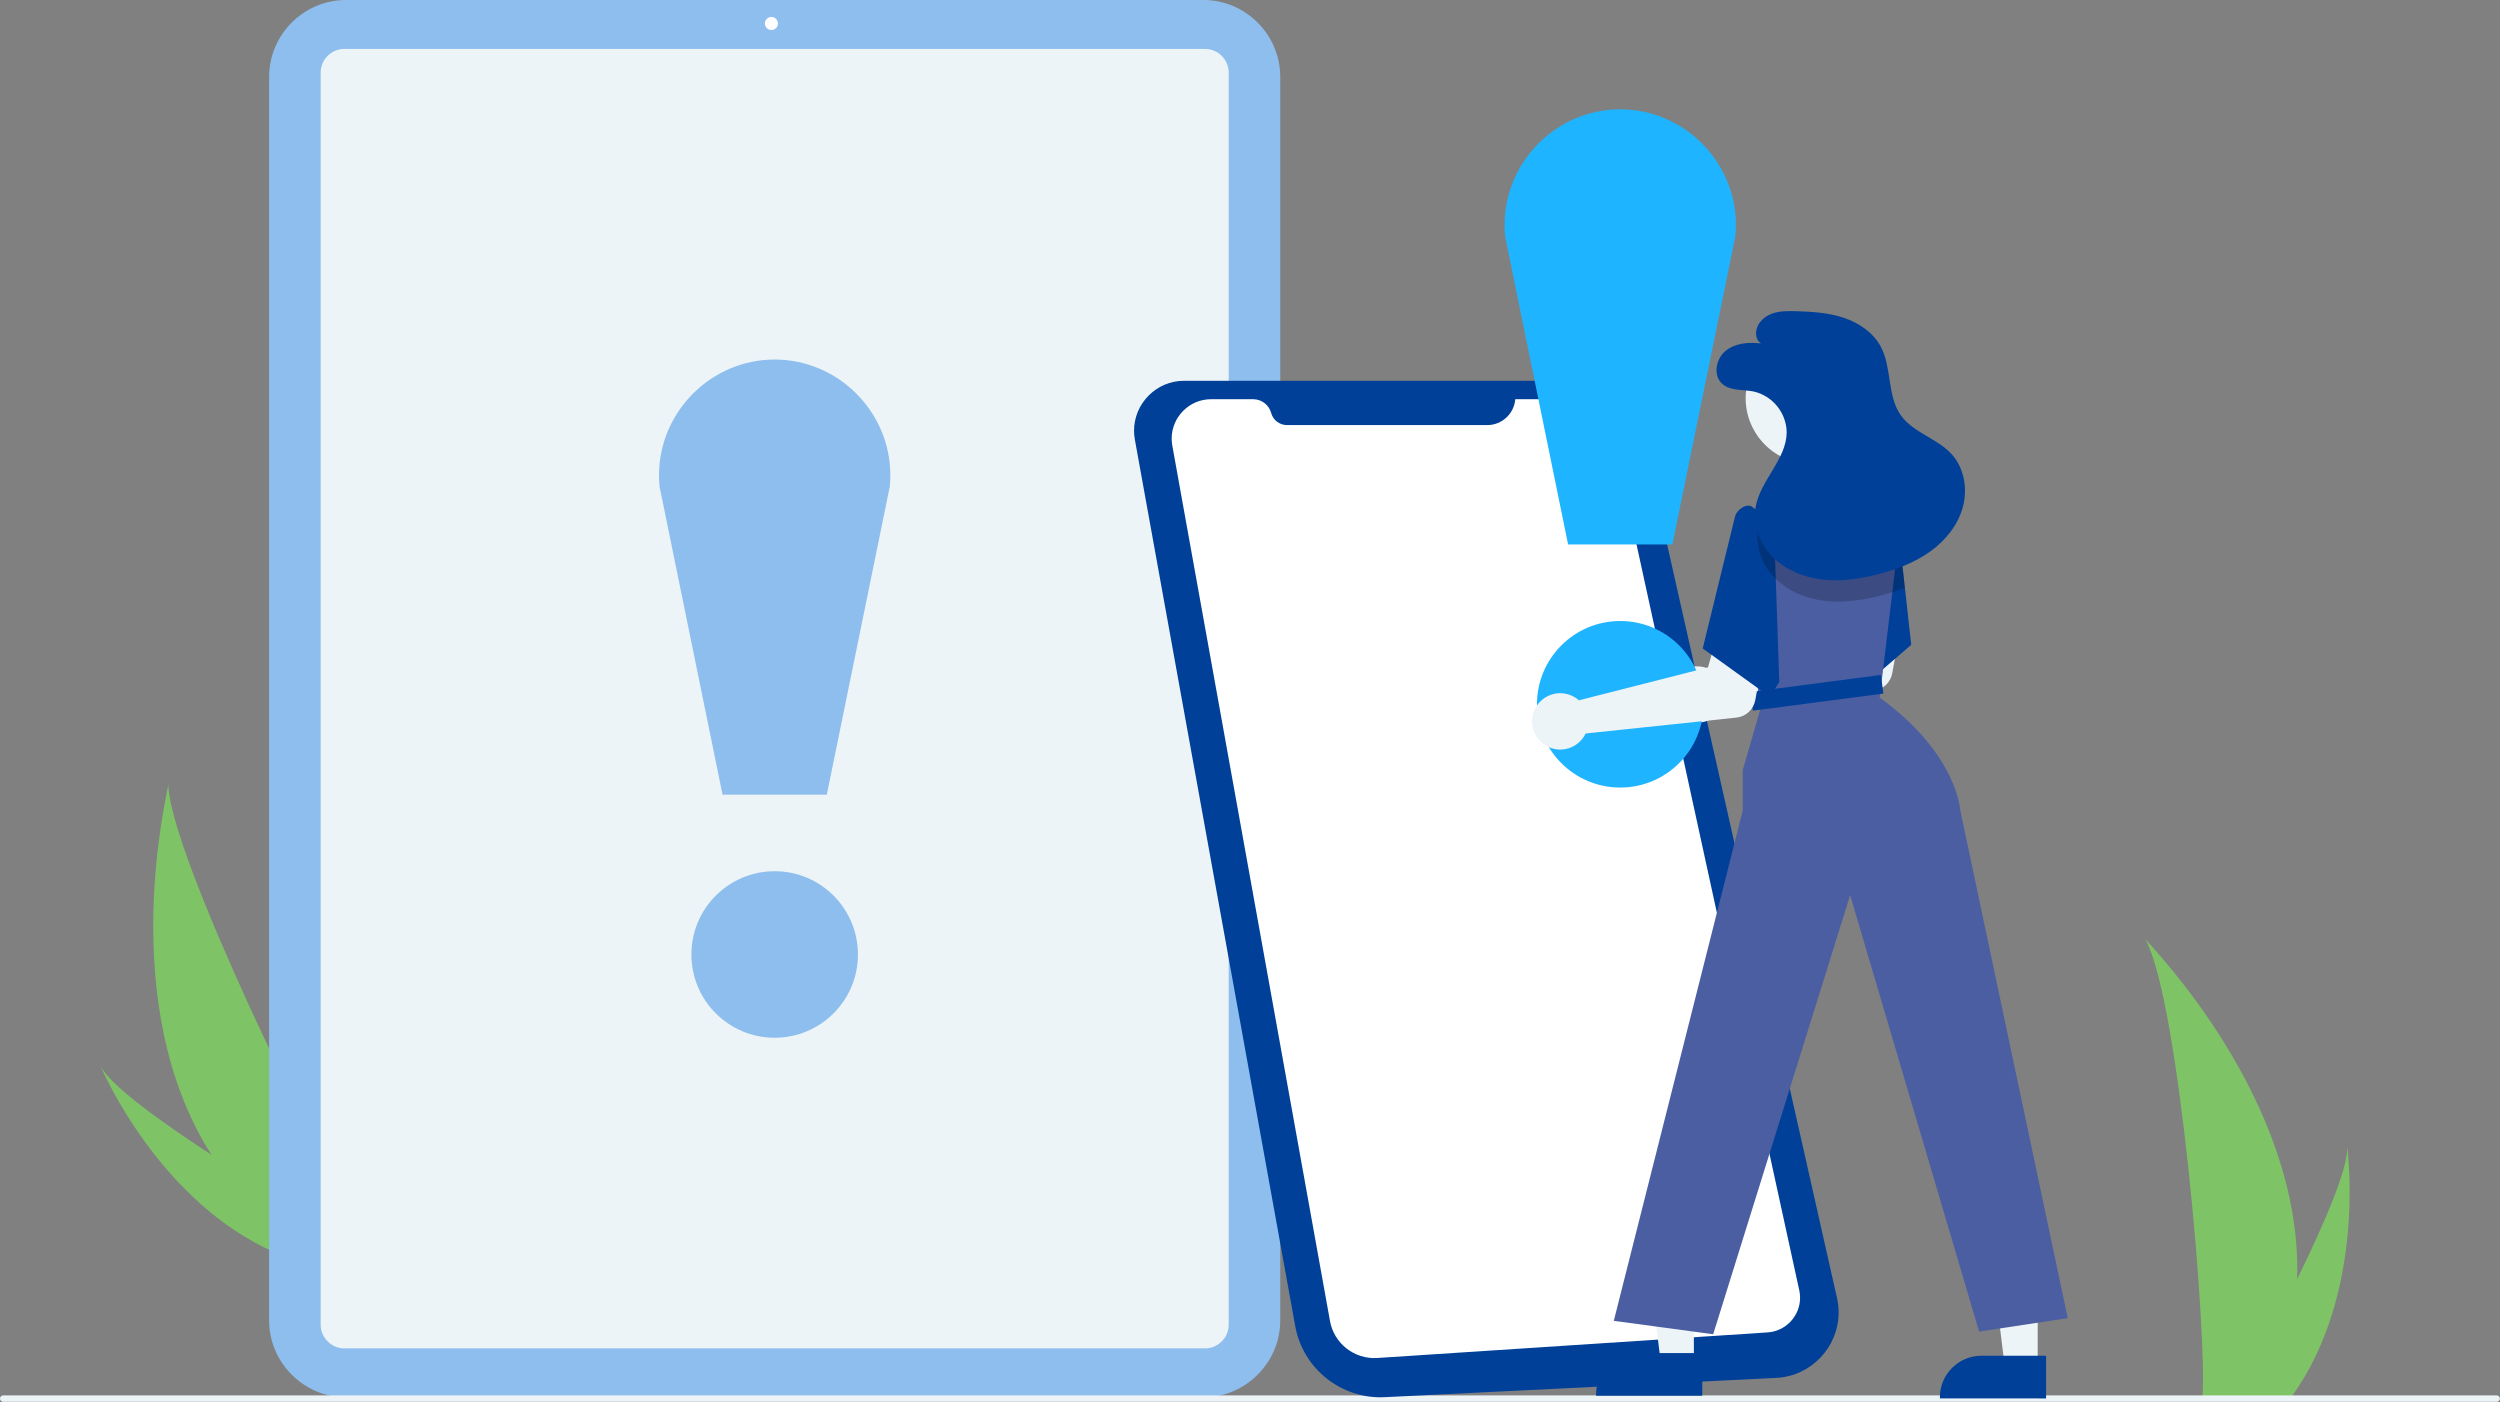 <?xml version="1.0" encoding="UTF-8" standalone="no"?><!DOCTYPE svg PUBLIC "-//W3C//DTD SVG 1.1//EN" "http://www.w3.org/Graphics/SVG/1.1/DTD/svg11.dtd"><svg width="100%" height="100%" viewBox="0 0 3878 2175" version="1.1" xmlns="http://www.w3.org/2000/svg" xmlns:xlink="http://www.w3.org/1999/xlink" xml:space="preserve" xmlns:serif="http://www.serif.com/" style="fill-rule:evenodd;clip-rule:evenodd;stroke-linejoin:round;stroke-miterlimit:2;"><rect x="0" y="0" width="3878" height="2175" fill="#808080" stroke="none"/><path id="a08a2523-9d19-4e0c-87cb-6ce1a7fd2fc4-2858" d="M327.959,1791.31c33.077,52.417 73.373,99.914 119.699,141.09c1.058,0.965 2.146,1.89 3.233,2.839l98.911,-58.772c-0.732,-0.995 -1.539,-2.109 -2.405,-3.33c-51.644,-71.899 -284.885,-550.234 -286.31,-656.16c-0.18,8.768 -83.94,337.983 66.872,574.333Z" style="fill:#7ec466;fill-rule:nonzero;"/><path id="a62b1d0a-4504-46a8-81c8-bbc6043ad63f-2859" d="M428.573,1943.74c1.528,0.687 3.088,1.354 4.659,1.992l74.205,-44.092c-1.158,-0.669 -2.51,-1.46 -4.06,-2.347c-25.403,-14.84 -100.988,-59.427 -175.41,-107.987c-79.964,-52.193 -158.629,-108.938 -172.28,-138.283c2.841,6.755 90.885,211.965 272.886,290.717Z" style="fill:#7ec466;fill-rule:nonzero;"/><path id="fd401fbc-93ba-42a5-a9a4-5a6900171ed6-2860" d="M3563.33,1984.14c-1.66,61.958 -12.04,123.375 -30.833,182.438c-0.417,1.37 -0.879,2.72 -1.329,4.091l-115.054,0c0.12,-1.229 0.245,-2.6 0.366,-4.091c7.671,-88.192 -36.154,-618.555 -89.037,-710.346c4.633,7.446 244.808,247.683 235.887,527.908Z" style="fill:#7ec466;fill-rule:nonzero;"/><path id="eaa08601-a63b-4214-86e2-4a8f8e2c7e12-2861" d="M3554.7,2166.58c-0.963,1.37 -1.963,2.741 -2.988,4.091l-86.316,0c0.654,-1.166 1.412,-2.537 2.291,-4.091c14.259,-25.734 56.463,-102.675 95.638,-182.438c42.083,-85.717 80.725,-174.683 77.471,-206.883c1.008,7.258 30.141,228.65 -86.096,389.321Z" style="fill:#7ec466;fill-rule:nonzero;"/><path d="M1866.95,2167.47l-1330.53,-0c-65.225,-0.074 -118.875,-53.724 -118.948,-118.949l-0,-1929.57c0.073,-65.226 53.723,-118.876 118.948,-118.949l1330.53,-0c65.226,0.073 118.875,53.723 118.949,118.948l0,1929.57c-0.074,65.226 -53.723,118.875 -118.949,118.949Z" style="fill:#8ebeee;fill-rule:nonzero;"/><path d="M1869.29,2091.58l-1335.22,0c-20.106,-0.023 -36.644,-16.561 -36.667,-36.667l0,-1942.35c0.023,-20.106 16.561,-36.644 36.667,-36.667l1335.22,-0c20.107,0.023 36.645,16.561 36.668,36.667l-0,1942.35c-0.023,20.106 -16.561,36.644 -36.668,36.667Z" style="fill:#edf4f7;fill-rule:nonzero;"/><circle cx="1196.62" cy="36.428" r="10.119" style="fill:#fff;"/><path d="M3872.85,2174.48l-3867.89,0c-2.721,0 -4.961,-2.239 -4.961,-4.961c0,-2.722 2.24,-4.961 4.961,-4.961l3867.89,-0c2.721,-0 4.961,2.239 4.961,4.961c0,2.722 -2.24,4.961 -4.961,4.961Z" style="fill:#edf4f7;fill-rule:nonzero;"/><circle cx="1201.67" cy="1480.61" r="129.167" style="fill:#8ebeee;"/><path d="M1282.54,1232.69l-161.735,-0l-97.641,-477.627c-0.6,-5.966 -0.9,-11.959 -0.9,-17.956c-0,-98.424 80.99,-179.414 179.414,-179.414c98.424,-0 179.414,80.99 179.414,179.414c0,5.926 -0.293,11.848 -0.879,17.745l-97.673,477.838Z" style="fill:#8ebeee;fill-rule:nonzero;"/><path d="M1837.16,590.693l591.142,0c58.546,0 109.712,40.915 122.588,98.027l298.692,1324.87c1.653,7.331 2.487,14.823 2.487,22.337c-0,53.833 -42.8,98.793 -96.567,101.442l-607.697,29.941c-66.999,3.301 -126.698,-44.122 -138.638,-110.131l-169.436,-936.695l-32.05,-177.181l-47.296,-261.465c-0.822,-4.545 -1.235,-9.154 -1.235,-13.772c-0,-42.445 34.926,-77.372 77.371,-77.372c0.213,0 0.426,0.001 0.639,0.003Z" style="fill:#004099;fill-rule:nonzero;"/><path d="M2350.48,619.254l69.004,-0c40.682,-0 76.176,28.585 84.848,68.332l286.704,1314.06c0.822,3.768 1.236,7.614 1.236,11.471c0,28.194 -22.158,51.853 -50.292,53.696l-605.732,39.7c-35.205,2.307 -66.891,-22.466 -73.145,-57.188l-244.646,-1358.21c-0.643,-3.571 -0.967,-7.192 -0.967,-10.821c0,-33.486 27.555,-61.04 61.041,-61.04c0,-0 65.461,-0 65.461,-0c12.986,-0 24.442,8.779 27.818,21.318c2.98,11.07 13.094,18.821 24.558,18.821l310.767,-0c22.593,-0 41.612,-17.613 43.345,-40.139l0,-0Z" style="fill:#fff;fill-rule:nonzero;"/><path d="M2656.19,1040.47c1.936,1.252 3.77,2.655 5.485,4.196l200.235,-51.044l13.66,-48.306l75.596,11.087l-15.871,87.866c-2.626,14.539 -14.619,25.678 -29.312,27.225l-233.797,24.621c-7.232,15.227 -22.65,24.973 -39.508,24.973c-23.994,0 -43.738,-19.744 -43.738,-43.737c0,-23.994 19.744,-43.738 43.738,-43.738c8.33,-0 16.489,2.379 23.512,6.857l0,-0Z" style="fill:#edf4f7;fill-rule:nonzero;"/><circle cx="2513.3" cy="1092.48" r="129.167" style="fill:#1fb4ff;"/><path d="M2594.17,844.562l-161.735,-0l-97.641,-477.627c-0.6,-5.966 -0.901,-11.959 -0.901,-17.956c0,-98.424 80.991,-179.414 179.415,-179.414c98.423,-0 179.414,80.99 179.414,179.414c-0,5.926 -0.294,11.848 -0.88,17.745l-97.672,477.838Z" style="fill:#1fb4ff;fill-rule:nonzero;"/><path d="M2964.68,1000.25l-51.583,44.5l-72.167,62.209l-31.875,-163.084l-3.333,-16.958l-2.625,-13.458l73.125,-127.375l60.958,3.5l4.167,0.25l0.083,0.916l0.959,8.542l12.5,112.417l0.291,2.708l9.5,85.833Z" style="fill:#004099;fill-rule:nonzero;"/><path d="M2627.53,2115.57l-51.083,-0.005l-24.304,-197.033l75.395,0.004l-0.008,197.034Z" style="fill:#edf4f7;fill-rule:nonzero;"/><path d="M2640.55,2165.08l-164.712,-0.006l0,-2.083c0.003,-35.169 28.942,-64.108 64.111,-64.11l100.604,0.004l-0.003,66.195Z" style="fill:#004099;fill-rule:nonzero;"/><path d="M3160.86,2119.73l-51.083,-0.004l-24.304,-197.033l75.396,0.004l-0.009,197.033Z" style="fill:#edf4f7;fill-rule:nonzero;"/><path d="M3173.88,2169.25l-164.711,-0.006l-0,-2.084c0.002,-35.169 28.941,-64.107 64.11,-64.109l100.604,0.004l-0.003,66.195Z" style="fill:#004099;fill-rule:nonzero;"/><path d="M3207.48,2044.72l-137.5,20.833l-200.041,-677l-212.459,681.167l-154.167,-20.834l200,-791.666l0,-62.5l27.084,-93.75l-2.835,-25.375l-19.708,-177.459l-8.541,-76.958l-0.553,-4.971c-0.958,-8.6 4.837,-16.617 13.304,-18.404l64.166,-13.5l104.875,-0l61.875,17.042l4.25,1.166l1.917,0.542l-0.959,8l-14.5,121.583l-0.791,6.667l-14.001,117.208l-3.083,25.709c120.833,87.5 125,175 125,175l166.667,787.5Z" style="fill:#4b5ea2;fill-rule:nonzero;"/><circle cx="2810.2" cy="617.495" r="102.338" style="fill:#edf4f7;"/><path d="M2917.69,1046.95l-202.443,26.474l3.782,28.921l202.443,-26.474l-3.782,-28.921Z" style="fill:#004099;"/><path d="M2443.69,1082.14c1.936,1.252 3.77,2.655 5.485,4.196l200.235,-51.044l13.66,-48.306l75.596,11.087l-15.871,87.866c-2.626,14.538 -14.619,25.677 -29.312,27.225l-233.797,24.621c-7.232,15.227 -22.65,24.973 -39.508,24.973c-23.994,0 -43.738,-19.744 -43.738,-43.738c0,-23.994 19.744,-43.738 43.738,-43.738c8.33,0 16.489,2.38 23.512,6.858l0,-0Z" style="fill:#edf4f7;fill-rule:nonzero;"/><path d="M2751.68,812.131l-35.417,-27.084c-9.575,-3.632 -22.697,6.688 -25,16.667l-50,204.167l104.167,75l14.583,-22.917l-8.333,-245.833Z" style="fill:#004099;fill-rule:nonzero;"/><g opacity="0.2"><path d="M2954.89,911.714c-8.839,3.509 -17.851,6.568 -27,9.167c-2.916,0.874 -5.916,1.708 -8.874,2.5c-19.501,5.41 -39.539,8.652 -59.751,9.666c-8.7,0.368 -17.416,0.131 -26.083,-0.708c-9.304,-0.927 -18.498,-2.741 -27.457,-5.417c-0.293,-0.083 -0.627,-0.167 -0.918,-0.25c-18.63,-5.29 -35.712,-14.995 -49.792,-28.292c-3.147,-3.063 -6.084,-6.334 -8.792,-9.791c-15.724,-19.259 -22.626,-44.279 -19,-68.875c0.349,-2.206 0.822,-4.39 1.418,-6.542c1.57,-5.864 3.647,-11.58 6.207,-17.083c1.126,-2.584 2.377,-5.125 3.709,-7.625l47.083,-15.917l89.667,0l61.875,17.042l4.167,0.25l0.083,0.917l1.917,0.541l-0.959,8l12.5,112.417Z" style="fill-rule:nonzero;"/></g><path d="M2731.78,532.77c-19.139,-2.346 -40.142,-0.687 -55.059,11.531c-14.917,12.217 -19.732,37.616 -5.608,50.743c12.503,11.621 32.055,8.888 48.802,12.192c29.593,6.633 50.999,32.832 51.599,63.153c-0.249,42.392 -40.934,74.495 -48.242,116.254c-4.987,28.499 7.032,58.492 27.813,78.623c20.78,20.131 49.346,31.011 78.128,33.958c28.782,2.947 57.886,-1.554 85.858,-8.949c28.088,-7.425 55.74,-17.96 79.309,-34.95c23.568,-16.989 42.888,-40.94 50.455,-68.99c7.568,-28.051 2.135,-60.212 -17.365,-81.75c-22.33,-24.662 -59.477,-33.143 -78.791,-60.232c-21.652,-30.365 -13.64,-73.609 -31.164,-106.53c-11.699,-21.98 -33.852,-36.972 -57.466,-44.869c-23.614,-7.898 -48.829,-9.457 -73.717,-10.221c-13.082,-0.403 -26.564,-0.536 -38.752,4.233c-12.188,4.769 -22.901,15.638 -23.533,28.71c-0.632,13.073 7.733,17.094 7.733,17.094Z" style="fill:#004099;fill-rule:nonzero;"/></svg>